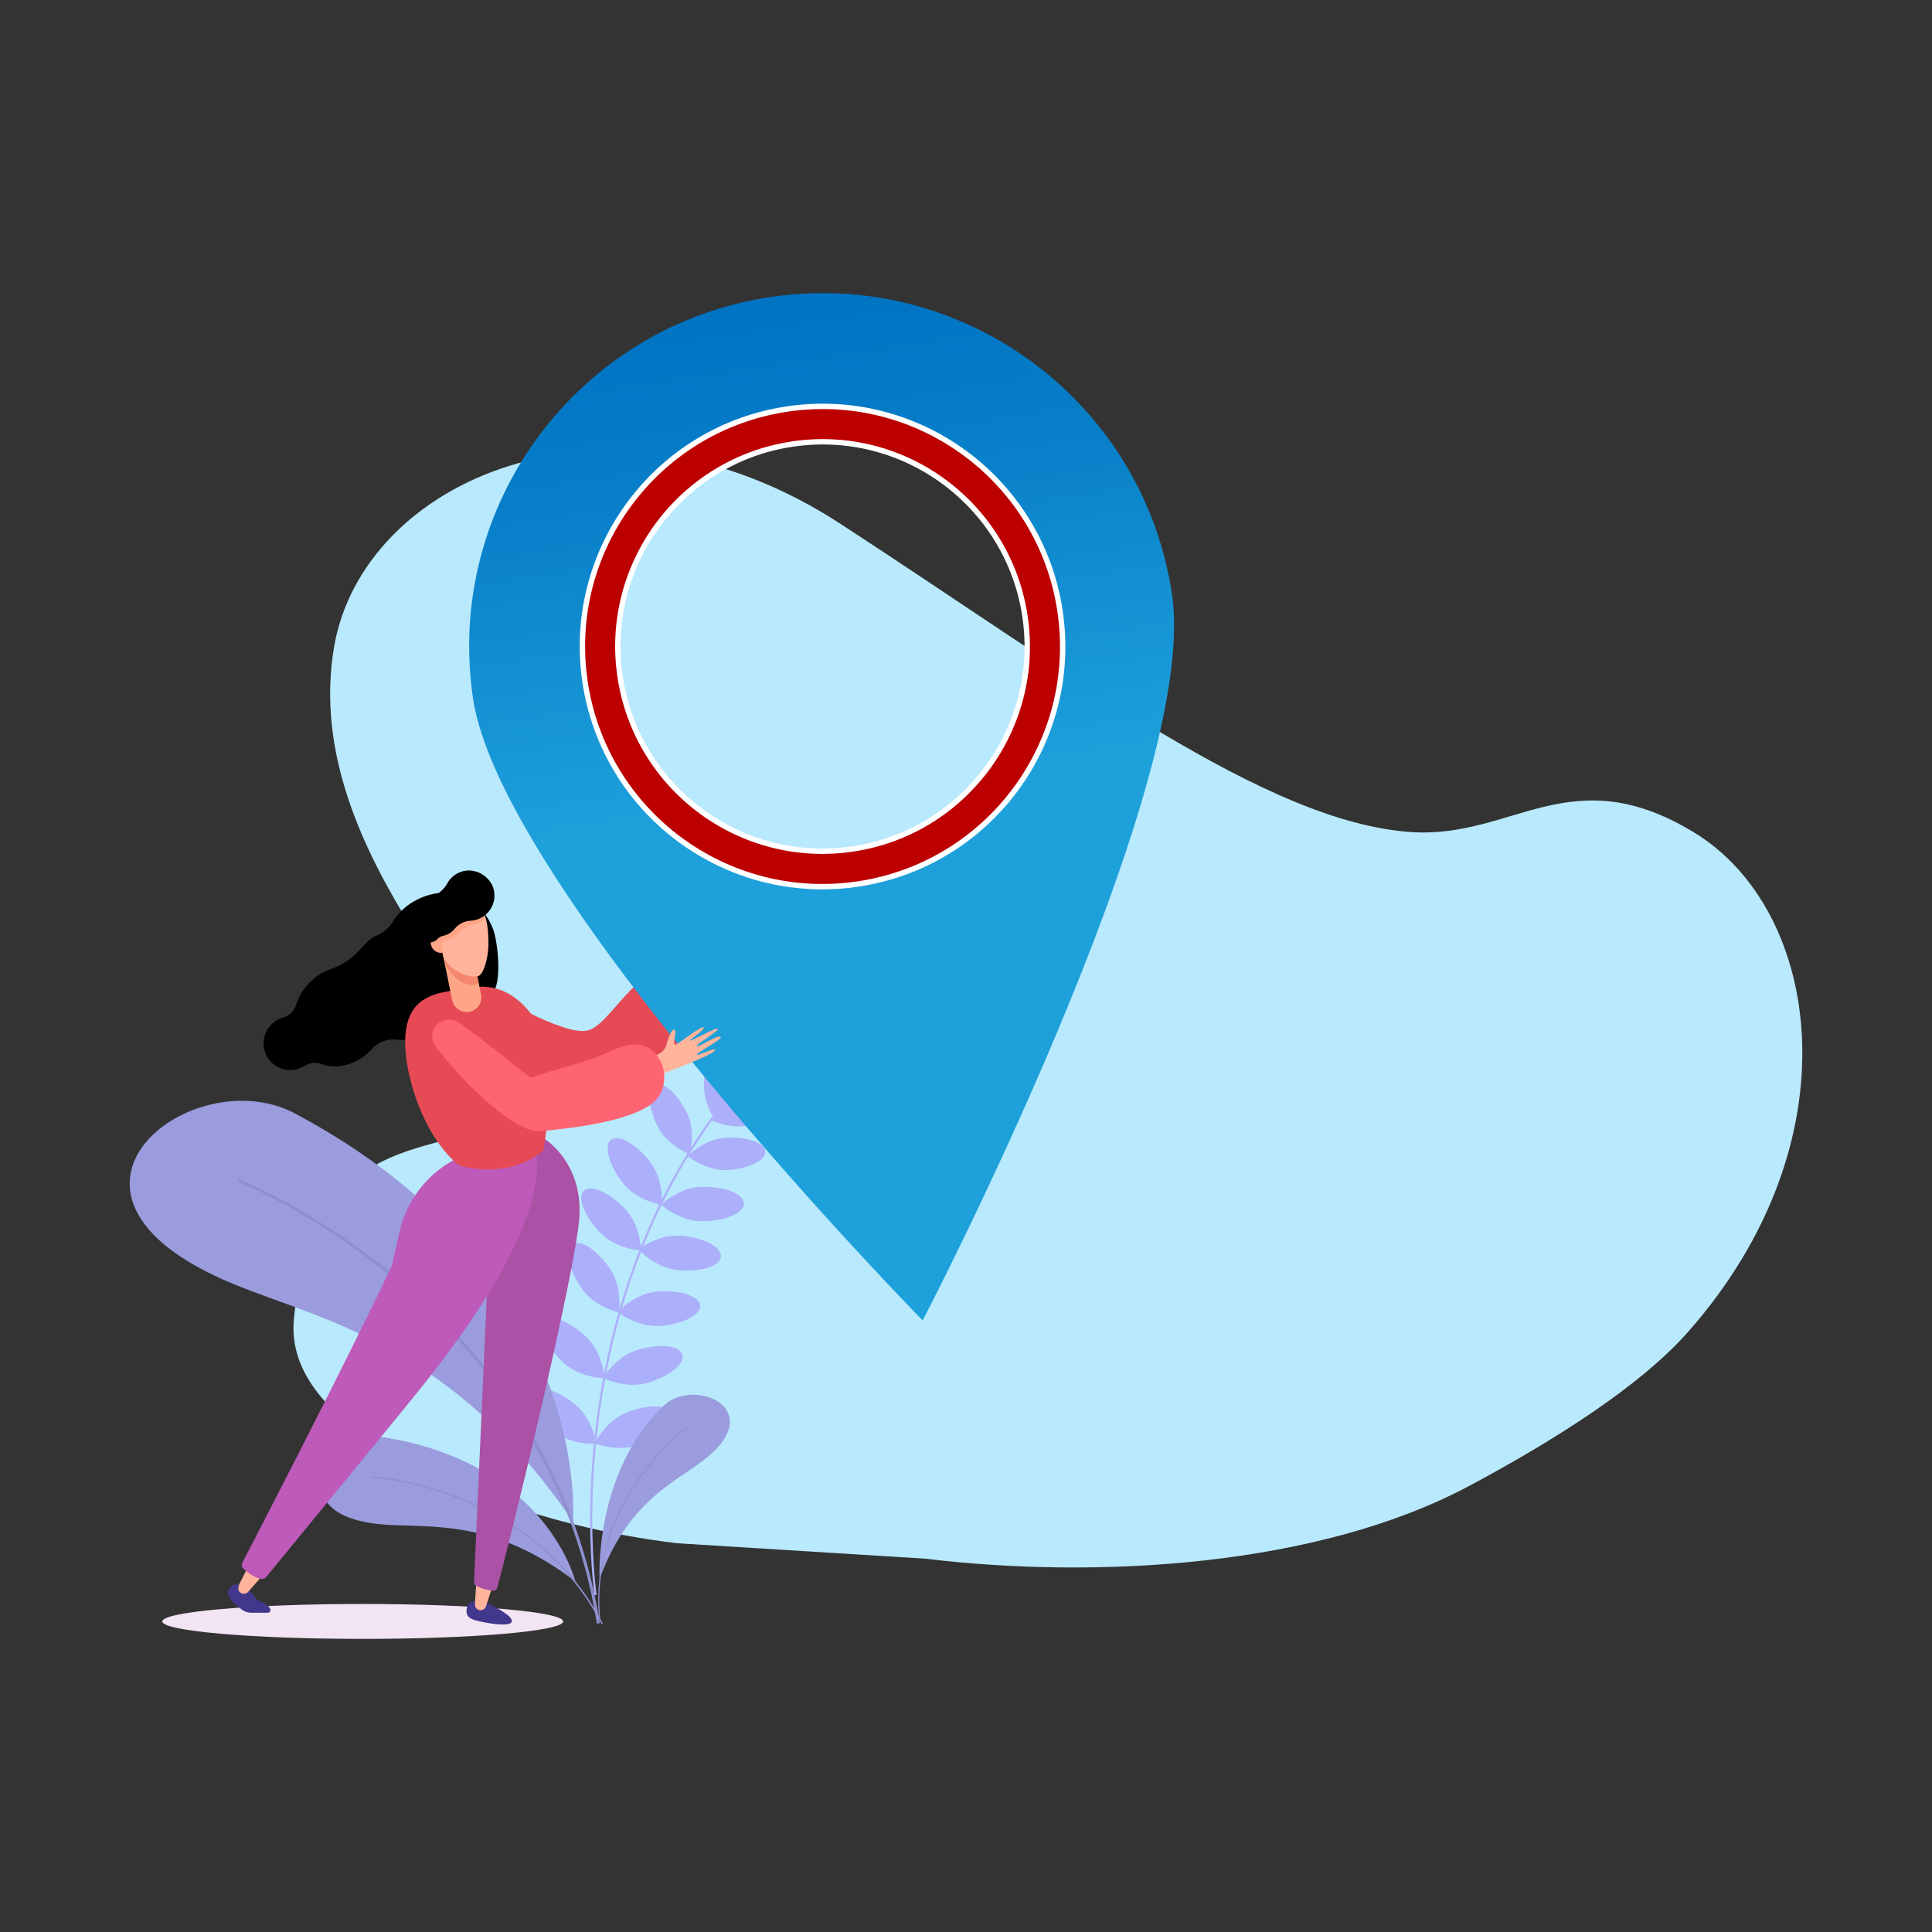 <?xml version="1.0" encoding="utf-8"?>
<!-- Generator: Adobe Illustrator 28.0.0, SVG Export Plug-In . SVG Version: 6.00 Build 0)  -->
<svg version="1.1" id="Layer_1" xmlns="http://www.w3.org/2000/svg" xmlns:xlink="http://www.w3.org/1999/xlink" x="0px" y="0px"
	 viewBox="0 0 1440 1440" style="enable-background:new 0 0 1440 1440;" xml:space="preserve">
<rect x="0" y="0" width="1440" height="1440" fill="#333333" stroke="none"/>
<style type="text/css">
	.st0{fill:#F2E4F2;}
	.st1{fill:#B9E9FC;}
	.st2{fill:#E64B55;}
	.st3{fill:#9A9CDE;}
	.st4{fill:none;stroke:#8E90CE;stroke-width:1.056;stroke-miterlimit:10;}
	.st5{fill:#ACAFFA;}
	.st6{fill:none;stroke:#ACAFFA;stroke-width:1.579;stroke-miterlimit:10;}
	.st7{fill:none;stroke:#8E90CE;stroke-width:2.207;stroke-miterlimit:10;}
	.st8{fill:#41378C;}
	.st9{fill:#FFB49B;}
	.st10{fill:#AB51A6;}
	.st11{fill:#BE5AB9;}
	.st12{fill:#FFA587;}
	.st13{fill:#F5876E;}
	.st14{fill:none;stroke:#8E90CE;stroke-width:0.823;stroke-miterlimit:10;}
	.st15{fill:url(#SVGID_1_);}
	.st16{fill:#BC0000;stroke:#FFFFFF;stroke-width:4;stroke-miterlimit:10;}
	.st17{fill:#FF6473;}
</style>
<g>
	<ellipse class="st0" cx="270.36" cy="1208.52" rx="149.4" ry="13.01"/>
	<path class="st1" d="M504.59,1150.24c-51.27-6.18-101.65-18.5-149.76-37.24c-67.5-26.3-141.27-69.07-135.81-129.34
		c14.76-162.69,139.53-111.78,155.83-161.14c16.3-49.36-152.81-181.63-125.87-340.25c21.16-124.58,203.05-205.48,377.61-91.75
		s316.93,222.45,425.24,229.65c75.92,5.05,118.88-55.56,210.7,0.21c95.54,58.03,121.01,230.69-4.64,372.67
		c-35.28,39.87-98.64,80.13-162.45,114.27c-113.31,60.64-278.4,69.81-405.99,54.42L504.59,1150.24z"/>
	<path class="st2" d="M526.24,745.19c-4.9-19.34-27.9-28.4-44.43-17.22c-18.25,12.34-31.39,37.31-44.08,40.14
		c-18.53,4.13-74.19-30.02-74.19-30.02l10.03,30.51c0,0,47.71,45.94,69.24,44.7c14.63-0.84,41.83-25.16,65.8-34.58
		C521.98,773.45,529.67,759.13,526.24,745.19C526.19,744.98,526.29,745.38,526.24,745.19z"/>
	<g>
		<path class="st3" d="M428.81,1178.7c0,0-20.76-86.62-139.88-106.93c-41.06-7-85.24,58.61-1.93,64.61
			C321.42,1138.86,367.73,1131.99,428.81,1178.7z"/>
		<path class="st4" d="M277.32,1100.78c0,0,118.27,6.74,171.52,109.54"/>
	</g>
	<g>
		<path class="st5" d="M603.38,742.94c-13.95,10.58-17.28,29.68-17.28,29.68s19.29,1.95,33.24-8.63s21.68-23.86,17.28-29.68
			C632.21,728.5,617.33,732.36,603.38,742.94z"/>
		<path class="st5" d="M572.54,786.48c-11.95,5.68-17.35,19.31-17.35,19.31s13.98,4.41,25.93-1.27s19.72-14.33,17.35-19.31
			S584.49,780.8,572.54,786.48z"/>
		<path class="st5" d="M558.78,771.67c-4.33,12.5,1.59,25.91,1.59,25.91s12.95-6.87,17.28-19.37s3.62-24.1-1.59-25.91
			C570.85,750.49,563.12,759.17,558.78,771.67z"/>
		<path class="st5" d="M553.67,815.01c-15.3,4.54-24.28,19.77-24.28,19.77s15.83,7.86,31.14,3.32c15.3-4.54,26.17-13.4,24.28-19.77
			C582.91,811.95,568.97,810.47,553.67,815.01z"/>
		<path class="st5" d="M525.45,800.49c-3.53,15.57,5.35,30.85,5.35,30.85s14.61-9.95,18.14-25.52s1.14-29.38-5.35-30.85
			C537.1,773.5,528.98,784.92,525.45,800.49z"/>
		<path class="st5" d="M540.81,847.99c-15.94,0.91-28.17,13.67-28.17,13.67s13.6,11.29,29.54,10.38s28.55-7.03,28.17-13.67
			C569.98,851.73,556.75,847.08,540.81,847.99z"/>
		<path class="st5" d="M523.4,884.59c-17.04,0.24-30.67,13.28-30.67,13.28s13.99,12.66,31.02,12.42
			c17.04-0.24,30.76-6.18,30.67-13.28C554.32,889.91,540.43,884.35,523.4,884.59z"/>
		<path class="st5" d="M507.76,921.09c-16.97-1.5-31.86,10.09-31.86,10.09s12.63,14.02,29.6,15.52c16.97,1.5,31.23-3.02,31.86-10.09
			C537.98,929.53,524.73,922.59,507.76,921.09z"/>
		<path class="st5" d="M490.07,962.64c-16.99,1.31-29.77,15.19-29.77,15.19s14.76,11.75,31.75,10.44s30.31-8.11,29.77-15.19
			C521.27,966,507.05,961.33,490.07,962.64z"/>
		<path class="st5" d="M511.8,829.04c7.17,14.26,2.21,31.23,2.21,31.23s-16.57-6.16-23.74-20.42s-8.16-28.25-2.21-31.23
			C494.01,805.63,504.64,814.77,511.8,829.04z"/>
		<path class="st5" d="M484.5,865.92c10.47,13.44,8.82,32.23,8.82,32.23s-18.63-2.99-29.1-16.43s-14.42-27.87-8.82-32.23
			S474.03,852.48,484.5,865.92z"/>
		<path class="st5" d="M465.81,900.96c11.79,12.3,12.06,31.17,12.06,31.17s-18.84-1.08-30.62-13.38
			c-11.79-12.3-17.18-26.26-12.06-31.17C440.31,882.66,454.02,888.66,465.81,900.96z"/>
		<path class="st5" d="M454.61,945.62c9.6,14.07,6.77,32.73,6.77,32.73s-18.4-4.16-28.01-18.23c-9.6-14.07-12.64-28.72-6.77-32.73
			S445.01,931.55,454.61,945.62z"/>
		<path class="st5" d="M475.4,1006.03c-16.35,4.79-26,21-26,21s16.87,8.46,33.22,3.67c16.35-4.79,27.99-14.19,26-21
			C506.63,1002.89,491.76,1001.24,475.4,1006.03z"/>
		<path class="st5" d="M437.2,996.69c12.3,11.79,13.38,30.62,13.38,30.62s-18.86-0.28-31.16-12.07
			c-12.3-11.79-18.29-25.5-13.38-30.62C410.95,979.5,424.9,984.9,437.2,996.69z"/>
		<path class="st5" d="M467.36,1052.69c-15.88,6.16-24.12,23.14-24.12,23.14s17.52,6.99,33.41,0.83s26.68-16.52,24.11-23.14
			C498.2,1046.9,483.25,1046.53,467.36,1052.69z"/>
		<path class="st5" d="M428.5,1046.64c13.26,10.7,15.93,29.38,15.93,29.38s-18.82,1.33-32.08-9.37s-20.39-23.85-15.93-29.38
			C400.88,1031.74,415.24,1035.94,428.5,1046.64z"/>
		<path class="st6" d="M602.88,760.66c0,0-80.72,50.23-128.77,179.83c-48.04,129.6-30.22,248.36-30.22,248.36"/>
	</g>
	<g>
		<path class="st3" d="M427.05,1134.13c0,0,15.82-185.52-207.16-304.21c-76.86-40.91-207.68,60.19-46.35,126.91
			C240.21,984.4,336.6,1001.25,427.05,1134.13z"/>
		<path class="st7" d="M177.76,879.82c0,0,230.21,91.2,268.22,330.2"/>
	</g>
	<path class="st8" d="M171.8,1182.73c-5.09,5.71,0.92,11.05,8.12,16.74c2.09,1.66,4.69,2.56,7.36,2.56h12.43
		c1.32,0,2.24-1.33,1.78-2.56c-1.75-4.67-8.68-5.58-10-7.38C183.81,1181.72,175.61,1178.46,171.8,1182.73z"/>
	<path class="st9" d="M185.31,1167.13l-6.33,12.29c-2.03,3.86-1.56,6.36,0.26,7.68l0,0c1.83,1.33,4.38,1,5.81-0.75l11.61-13.13
		L185.31,1167.13z"/>
	<path class="st8" d="M348.12,1197.85c-2.11,8.52,3.83,9.63,14.39,11.61s18.43,1.88,18.94-0.85c0.48-2.54-3.45-5.8-12.82-11.07
		C357.38,1191.23,349.5,1192.3,348.12,1197.85z"/>
	<path class="st9" d="M354.86,1181.48l-0.87,13.8c-0.34,2.22,1.1,4.32,3.3,4.8l0,0c2.21,0.49,4.41-0.84,5.02-3.02l5.37-16.68
		L354.86,1181.48z"/>
	<path class="st10" d="M405.03,848.3c0,0,28.54,16.59,26.9,57.16c-1.55,38.5-55.28,257.46-61.52,278.4c-0.3,1.02-1.24,1.73-2.3,1.7
		c-4.54-0.15-9.09-1.23-13.67-3.95c-0.75-0.45-1.19-1.3-1.15-2.17l10.88-243.15c1.47-32.86,11.37-64.79,28.76-92.71l0.14-0.22
		L405.03,848.3z"/>
	<path class="st11" d="M397.58,853.62l-23.64,1.01c-36.79,1.58-67.98,27.58-76.15,63.49l-5.77,25.38
		c-36.84,77.54-101.9,203.01-111.43,221.36c-0.71,1.36-0.49,3.05,0.61,4.12c3.9,3.77,8.03,6.22,12.34,7.67
		c1.81,0.61,3.8,0.03,5.01-1.44c13.67-16.65,96.73-117.84,113.07-138.09C424.42,897.32,397.58,853.62,397.58,853.62z"/>
	<path d="M210.8,758.56c4.6-1.3,8.26-4.68,9.71-9.24c0.49-1.56,1.09-3.11,1.78-4.63c4.96-10.84,13.59-18.44,23.14-21.89
		c23.75-8.58,23.04-20.4,36.27-25.99c4.36-1.85,8.33-5.26,10.88-9.57c1.99-3.36,4.59-6.59,7.75-9.47
		c13.13-11.97,33.49-15.91,44.91-9.08c11.65,6.98,17.07,11.04,22.16,23.52c3.18,7.81,6.59,35.28,1.15,45.92
		c-3.62,7.09-13.4,0.14-18.52,2.23c-7.11,2.91-13.85,8.4-18.27,15.33c-2.74,4.29-6.55,8.25-11.11,11.66
		c-9.99,7.45-18.73,8.25-25.34,7.53c-6.73-0.74-13.44,1.77-17.96,6.81c-9.92,11.05-25.01,16.12-38.23,11.29
		c-4.07-1.49-8.61-0.73-12.28,1.57c-4.28,2.69-9.65,3.78-15.34,2.41c-6.27-1.51-11.55-6.18-13.75-12.24
		C193.58,773.29,200.13,761.58,210.8,758.56z"/>
	<path class="st2" d="M405.03,857.44c0,0,10.79-60.81,0.4-85.4c-6.41-15.16-24.63-41.98-55.3-35.7
		c-20.45,4.19-53.67,0.61-47.33,52.45c2.68,21.87,14.73,59.75,39.29,79.84C342.09,868.64,377.93,880.27,405.03,857.44z"/>
	<path class="st12" d="M350,754.1L350,754.1c-5.93,1.21-11.71-2.61-12.93-8.53l-7.25-35.41l21.46-4.39l7.25,35.41
		C359.75,747.1,355.93,752.89,350,754.1z"/>
	<path class="st13" d="M354.79,733.76L354.79,733.76c0.73-0.15,1.43-0.37,2.11-0.62l-5.6-27.38l-21.46,4.39l0.82,4
		C332.83,724.82,344.12,735.94,354.79,733.76z"/>
	<path class="st9" d="M356.27,727.56L356.27,727.56c-9.39,1.92-24.32-6.86-26.24-16.25c0,0-3.72-14.93-2.08-19.59
		c5.64-16.05,23.03-17.61,30.47-13.08c4.78,2.91,5.74,16.24,5.63,25.72C363.93,713.93,360.38,726.72,356.27,727.56z"/>
	<path class="st12" d="M321.17,704.01c0.86,4.2,4.92,6.91,9.07,6.06l-3.11-15.2C322.98,695.72,320.31,699.81,321.17,704.01z"/>
	<path class="st12" d="M361.22,682.41l-30.33,5.87l1.29,6.31c-2.89,0.76-5.26-0.09-4.65,2.91c0.16,0.78,1.01,5.24,1.43,5.86
		c0.65-0.41,1.26-0.89,1.76-1.45c1.08-1.18,2.54-1.9,4.11-2.23c3.43-0.72,6.36-2.58,8.48-5.14c2.95-3.57,7.37-5.04,11.87-6.14
		C361.22,686.9,361.22,682.41,361.22,682.41z"/>
	<path d="M345.47,649.24c-5.4,1.27-9.72,4.77-12.19,9.32c-2.59,4.77-7.04,8.12-12.05,10.2c-0.06,0.02-0.12,0.05-0.18,0.07
		c-5.54,2.39-9.22,8.04-9.09,14.08c0.02,0.8,0.09,1.58,0.22,2.33c0.43,2.5,0.47,5.1-0.25,7.53c-0.34,1.13-0.41,2.34-0.16,3.57
		c0.87,4.26,5.26,6.95,9.8,6.02c1.88-0.39,3.49-1.34,4.66-2.63c1.08-1.18,2.53-1.89,4.09-2.22c3.42-0.72,6.33-2.57,8.44-5.12
		c2.94-3.56,7.21-5.91,11.82-6.12c0.97-0.04,1.95-0.16,2.94-0.36c10.34-2.12,16.94-12.35,14.52-22.7
		C365.78,653.55,355.15,646.97,345.47,649.24z"/>
	<g>
		<path class="st3" d="M446.86,1176.89c0,0-4.15-79.2,47.44-128.89c23.4-22.54,80.63,2.98,28.27,41.74
			C500.93,1105.76,467.56,1120.59,446.86,1176.89z"/>
		<path class="st14" d="M514.06,1062.25c0,0-75.08,53.87-67.19,143.83"/>
	</g>
	<g>
		<g>
			
				<linearGradient id="SVGID_1_" gradientUnits="userSpaceOnUse" x1="325.703" y1="549.294" x2="325.703" y2="1320.505" gradientTransform="matrix(0.989 -0.147 -0.147 -0.989 446.313 1575.359)">
				<stop  offset="0.504" style="stop-color:#1EA1DB"/>
				<stop  offset="0.521" style="stop-color:#1D9FDA"/>
				<stop  offset="0.829" style="stop-color:#087FC9"/>
				<stop  offset="1" style="stop-color:#0073C3"/>
			</linearGradient>
			<path class="st15" d="M574.37,221.37C430.5,242.75,331.2,376.7,352.57,520.58c21.38,143.87,335.13,463.6,335.13,463.6
				s207.25-397.14,185.87-541.01C852.2,299.3,718.24,200,574.37,221.37z M648.55,657.29c-104.24,20.93-203.35-52.53-213.63-158.36
				c-8.8-90.61,53.42-174.55,142.67-192.47c104.24-20.93,203.34,52.53,213.63,158.36C800.03,555.43,737.81,639.37,648.55,657.29z"/>
			<path class="st16" d="M586.78,304.86c-97.76,14.53-165.24,105.55-150.72,203.32S541.61,673.42,639.38,658.9
				c97.76-14.53,165.24-105.55,150.72-203.32S684.54,290.33,586.78,304.86z M635.5,632.77c-83.34,12.38-160.93-45.14-173.32-128.48
				c-12.38-83.34,45.14-160.93,128.48-173.32c83.34-12.38,160.93,45.14,173.32,128.48C776.35,542.79,718.83,620.39,635.5,632.77z"/>
		</g>
	</g>
	<g>
		<path class="st9" d="M476.37,794.08l15.59-9.09c2.51-1.46,4.28-3.92,4.92-6.75c1.04-4.59,3.84-11.1,5.47-10.86
			c3.03,0.45-1.75,10.12,1.04,11.38c0.83,0.38,20.01-15.13,21.09-12.88c0.84,1.76-10.74,9.08-10.22,9.79
			c0.51,0.7,20.09-10.47,20.81-8.83c0.69,1.59-16.93,12.12-15.7,12.8c1.81,0.99,15.72-8.83,17.84-6.71
			c1.42,1.42-18.03,11.93-17.84,13.06c0.24,1.41,13.43-5.28,13.73-3.54c0.42,2.41-23.24,11.62-23.24,11.62l-30.02,11.73
			L476.37,794.08z"/>
		<path class="st17" d="M488.07,784.9c-13.19-13.84-30.56-1.78-45.56,3.99l-47.34,14.37c0,0-38.51-31.18-53.06-41.05
			c-4.75-3.22-11.05-2.96-15.5,0.67l0,0c-5.13,4.18-6,11.66-1.99,16.93c23.52,30.99,60.87,65.1,78.23,63.35
			c17.21-1.74,74.08-6.86,87.48-25.1C497.6,808.15,496.45,793.88,488.07,784.9C488.07,784.9,488.24,785.07,488.07,784.9z"/>
	</g>
</g>
</svg>
